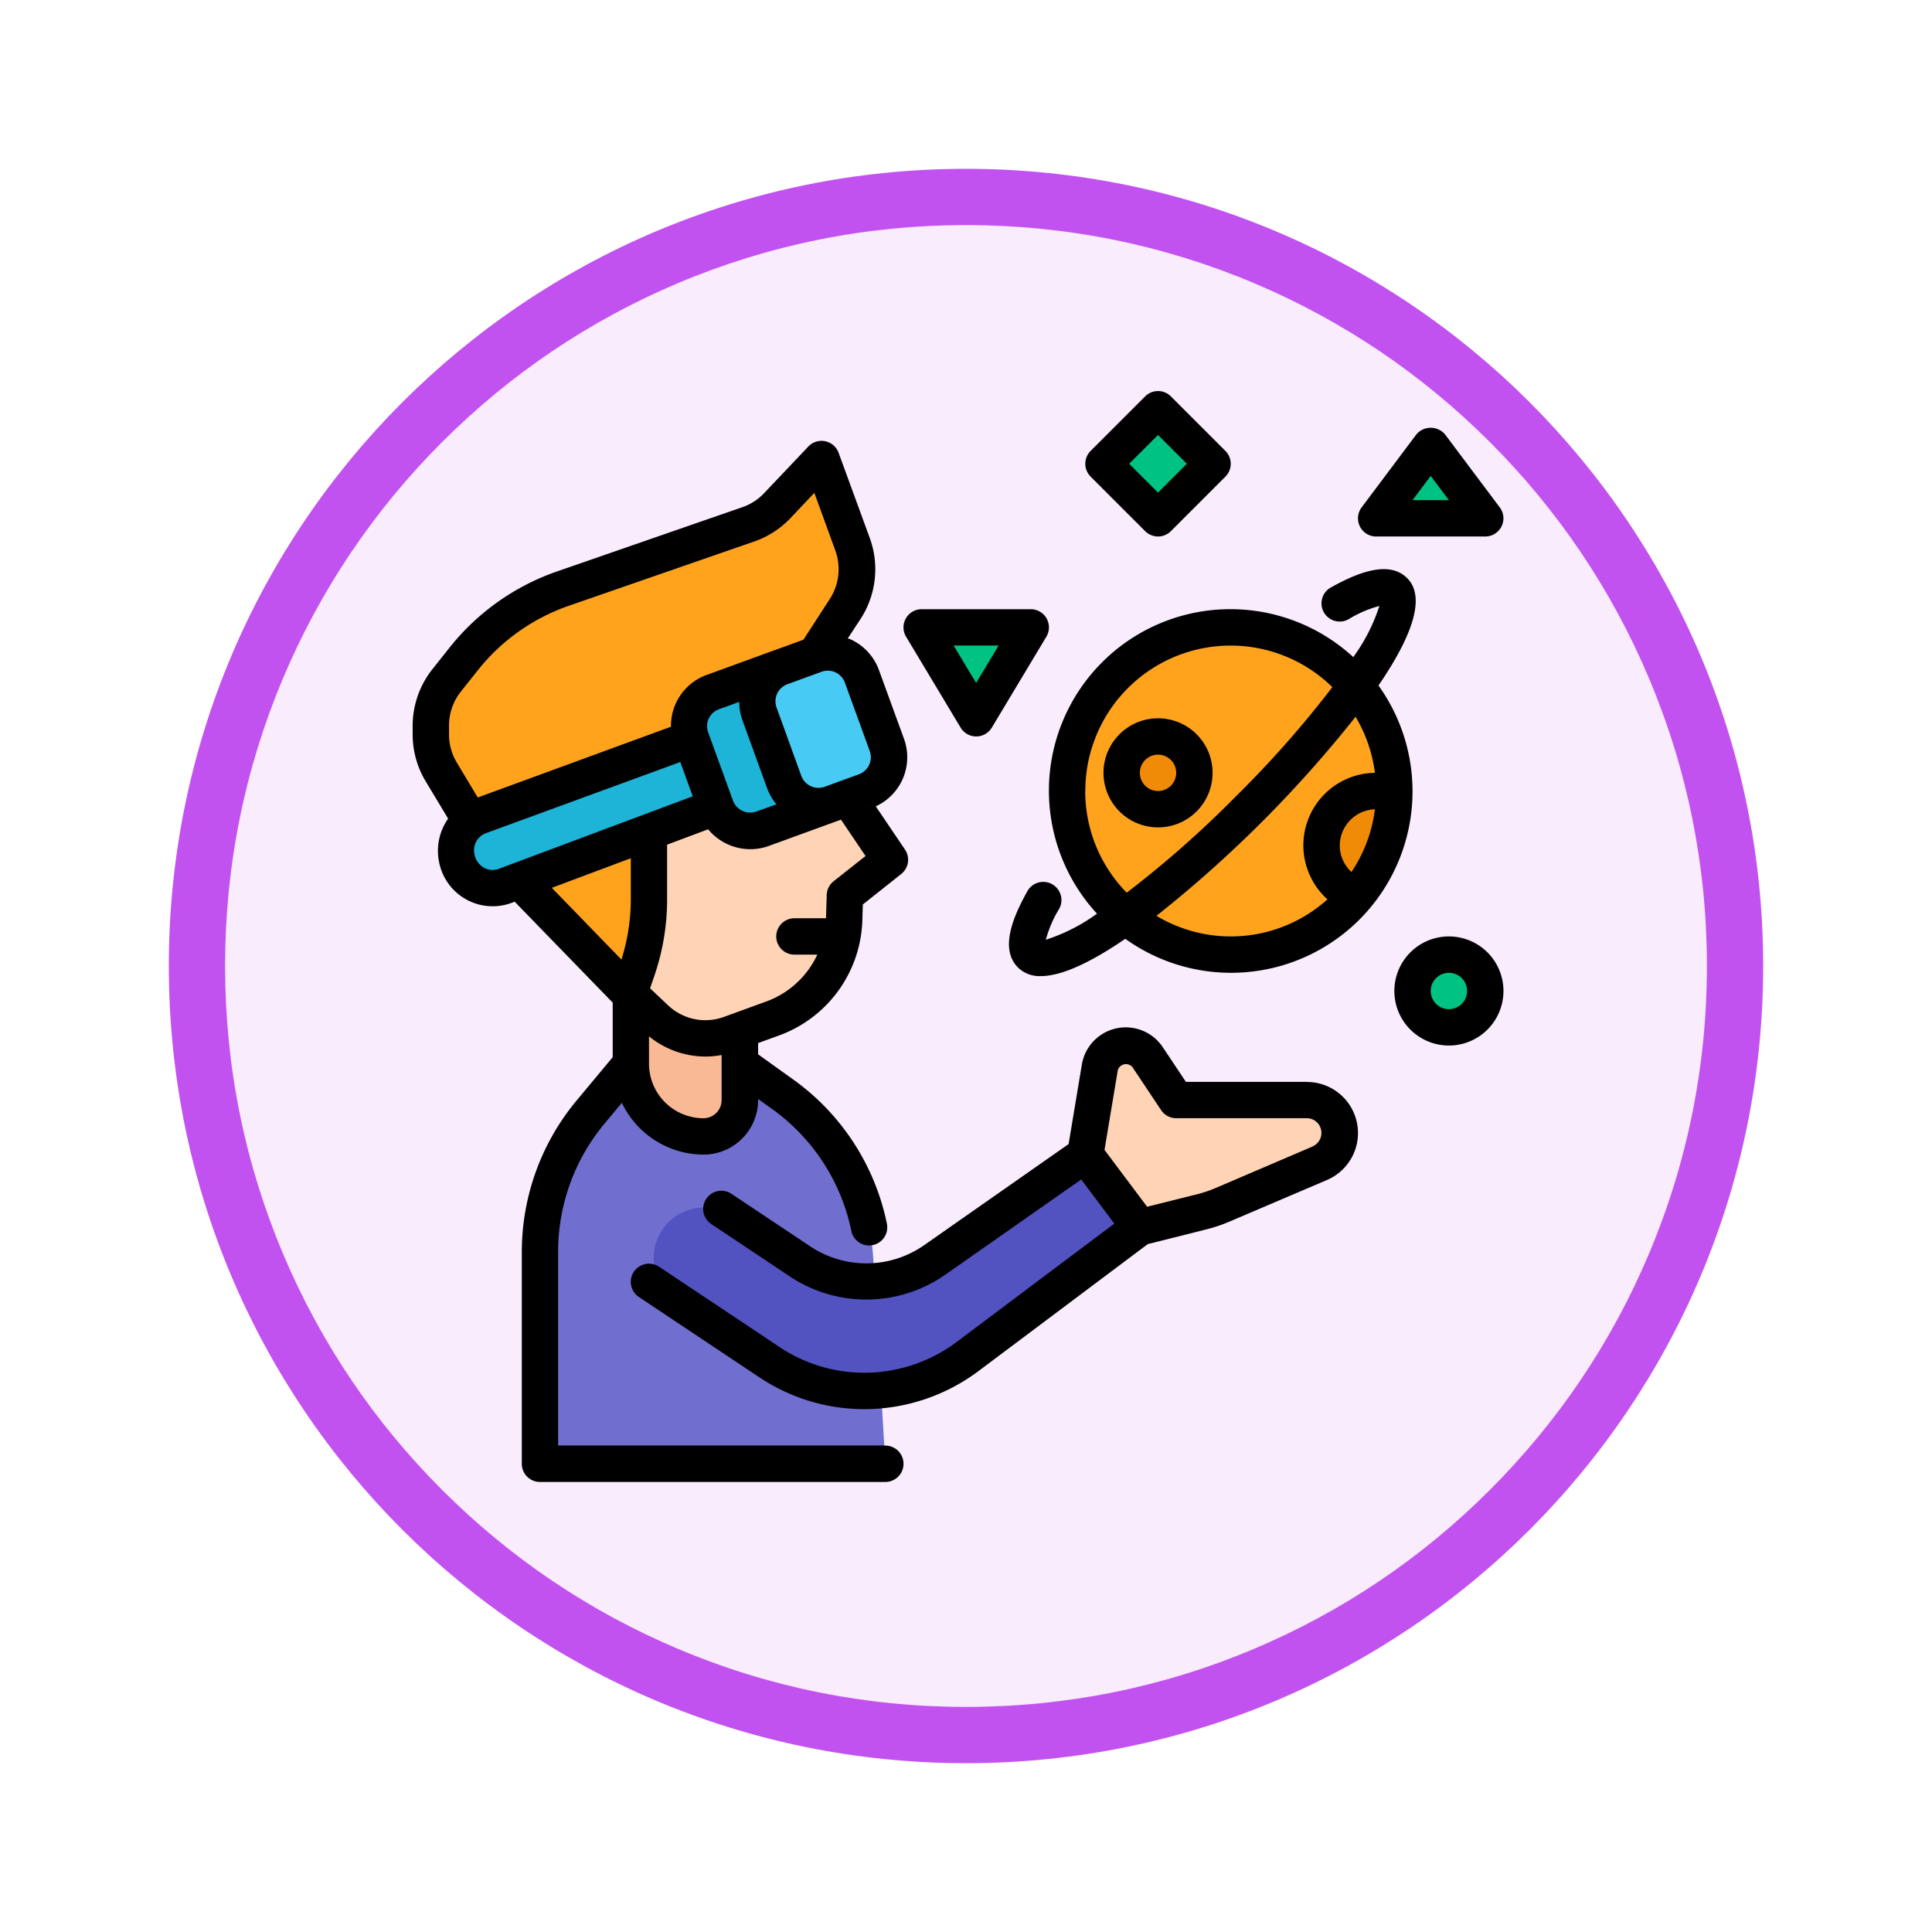 <svg xmlns="http://www.w3.org/2000/svg" xmlns:xlink="http://www.w3.org/1999/xlink" width="103" height="103" viewBox="0 0 103 103">
  <defs>
    <filter id="Path_978624" x="0" y="0" width="103" height="103" filterUnits="userSpaceOnUse">
      <feOffset dy="3" input="SourceAlpha"/>
      <feGaussianBlur stdDeviation="3" result="blur"/>
      <feFlood flood-opacity="0.161"/>
      <feComposite operator="in" in2="blur"/>
      <feComposite in="SourceGraphic"/>
    </filter>
  </defs>
  <g id="Group_1224332" data-name="Group 1224332" transform="translate(-170.68 -1631)">
    <g id="Group_1224088" data-name="Group 1224088">
      <g id="Group_1224085" data-name="Group 1224085" transform="translate(-0.32 284)">
        <g id="Group_1220479" data-name="Group 1220479" transform="translate(-38.301 -1882)">
          <g id="Group_1214503" data-name="Group 1214503" transform="translate(218.301 3235)">
            <g id="Group_1211421" data-name="Group 1211421">
              <g id="Group_1208651" data-name="Group 1208651">
                <g id="Group_1178144" data-name="Group 1178144">
                  <g id="Group_1177896" data-name="Group 1177896">
                    <g id="Group_1176881" data-name="Group 1176881">
                      <g id="Group_1175148" data-name="Group 1175148">
                        <g id="Group_1173798" data-name="Group 1173798">
                          <g id="Group_1171925" data-name="Group 1171925">
                            <g id="Group_1164524" data-name="Group 1164524">
                              <g id="Group_1144123" data-name="Group 1144123">
                                <g transform="matrix(1, 0, 0, 1, -9, -6)" filter="url(#Path_978624)">
                                  <g id="Path_978624-2" data-name="Path 978624" transform="translate(9 6)" fill="#f8ecfd">
                                    <path d="M 42.5 83.5 C 36.964 83.5 31.595 82.416 26.541 80.279 C 21.659 78.214 17.274 75.257 13.509 71.491 C 9.743 67.726 6.786 63.341 4.721 58.459 C 2.584 53.405 1.5 48.036 1.5 42.5 C 1.5 36.964 2.584 31.595 4.721 26.541 C 6.786 21.659 9.743 17.274 13.509 13.509 C 17.274 9.743 21.659 6.786 26.541 4.721 C 31.595 2.584 36.964 1.5 42.5 1.5 C 48.036 1.5 53.405 2.584 58.459 4.721 C 63.341 6.786 67.726 9.743 71.491 13.509 C 75.257 17.274 78.214 21.659 80.279 26.541 C 82.416 31.595 83.5 36.964 83.5 42.5 C 83.5 48.036 82.416 53.405 80.279 58.459 C 78.214 63.341 75.257 67.726 71.491 71.491 C 67.726 75.257 63.341 78.214 58.459 80.279 C 53.405 82.416 48.036 83.5 42.5 83.5 Z" stroke="none"/>
                                    <path d="M 42.5 3 C 37.166 3 31.994 4.044 27.126 6.103 C 22.422 8.092 18.198 10.941 14.569 14.569 C 10.941 18.198 8.092 22.422 6.103 27.126 C 4.044 31.994 3 37.166 3 42.5 C 3 47.834 4.044 53.006 6.103 57.874 C 8.092 62.578 10.941 66.802 14.569 70.431 C 18.198 74.059 22.422 76.908 27.126 78.897 C 31.994 80.956 37.166 82 42.5 82 C 47.834 82 53.006 80.956 57.874 78.897 C 62.578 76.908 66.802 74.059 70.431 70.431 C 74.059 66.802 76.908 62.578 78.897 57.874 C 80.956 53.006 82 47.834 82 42.5 C 82 37.166 80.956 31.994 78.897 27.126 C 76.908 22.422 74.059 18.198 70.431 14.569 C 66.802 10.941 62.578 8.092 57.874 6.103 C 53.006 4.044 47.834 3 42.5 3 M 42.5 0 C 65.972 0 85 19.028 85 42.5 C 85 65.972 65.972 85 42.5 85 C 19.028 85 0 65.972 0 42.5 C 0 19.028 19.028 0 42.5 0 Z" stroke="none" fill="#c252f0"/>
                                  </g>
                                </g>
                              </g>
                            </g>
                          </g>
                        </g>
                      </g>
                    </g>
                  </g>
                </g>
              </g>
            </g>
          </g>
        </g>
      </g>
      <g id="color" transform="translate(190.68 1649.848)">
        <path id="Path_1175879" data-name="Path 1175879" d="M19.661,39H13.846L11.7,41.58A11.63,11.63,0,0,0,9,49.026v11.3H27.415L26.772,49.4a11.63,11.63,0,0,0-4.846-8.781Z" transform="translate(-0.216 -1.14)" fill="#706ecf"/>
        <path id="Path_1175880" data-name="Path 1175880" d="M41.908,47.692l3.274-.819a7.6,7.6,0,0,0,1.174-.4L51.5,44.271a1.751,1.751,0,0,0-.686-3.363h-6.97l-1.522-2.283a1.4,1.4,0,0,0-2.549.548L39,43.815Z" transform="translate(-1.14 -1.109)" fill="#ffd3b6"/>
        <path id="Path_1175881" data-name="Path 1175881" d="M38.269,44,30.2,49.65a6.273,6.273,0,0,1-7.077.08l-3.683-2.456a2.69,2.69,0,0,0-2.982,4.479l4.974,3.316a9.154,9.154,0,0,0,10.556-.3l9.193-6.895Z" transform="translate(-0.408 -1.294)" fill="#5252c1"/>
        <path id="Path_1175882" data-name="Path 1175882" d="M14,33h5.815v7.754a1.938,1.938,0,0,1-1.938,1.938A3.877,3.877,0,0,1,14,38.815Z" transform="translate(-0.37 -0.955)" fill="#f9b995"/>
        <path id="Path_1175883" data-name="Path 1175883" d="M21.378,35.845l-2.246.817a3.877,3.877,0,0,1-3.991-.828L13.732,34.5l-5.3-14.57L23,14.628l2.4,9.439,2.237,3.311-2.4,1.905L25.2,30.565a5.815,5.815,0,0,1-3.823,5.28Z" transform="translate(-0.198 -0.389)" fill="#ffd3b6"/>
        <path id="Path_1175884" data-name="Path 1175884" d="M23.826,5.74l-2.35,2.481a3.869,3.869,0,0,1-1.49.979l-9.935,3.445a11.62,11.62,0,0,0-5.272,3.723L3.85,17.531A3.877,3.877,0,0,0,3,19.948v.474a3.877,3.877,0,0,0,.552,1.995l2.355,3.928,7.657,7.882.409-1.17a11.62,11.62,0,0,0,.657-3.845V25.376l2.245-4.729L23.5,16.173l1.589-2.435a3.877,3.877,0,0,0,.4-3.445Z" transform="translate(-0.031 -0.115)" fill="#ffa31d"/>
        <path id="Path_1175885" data-name="Path 1175885" d="M1.938,0H7.754V7.754H1.938A1.938,1.938,0,0,1,0,5.815V1.938A1.938,1.938,0,0,1,1.938,0Z" transform="translate(16.187 18.716) rotate(-19.993)" fill="#1db4d8"/>
        <rect id="Rectangle_421363" data-name="Rectangle 421363" width="5.815" height="7.754" rx="2" transform="translate(19.831 17.39) rotate(-19.993)" fill="#47cbf4"/>
        <path id="Path_1175886" data-name="Path 1175886" d="M18.243,24.763l-11.227,4.2a1.938,1.938,0,0,1-2.56-1.345l-.02-.08A1.938,1.938,0,0,1,5.65,25.25l11.27-4.129Z" transform="translate(-0.073 -0.589)" fill="#1db4d8"/>
        <ellipse id="Ellipse_12496" data-name="Ellipse 12496" cx="8.5" cy="9" rx="8.5" ry="9" transform="translate(37 14.152)" fill="#ffa31d"/>
        <circle id="Ellipse_12497" data-name="Ellipse 12497" cx="2" cy="2" r="2" transform="translate(40 20.152)" fill="#ef8b06"/>
        <path id="Path_1175887" data-name="Path 1175887" d="M55.868,24.175a2.875,2.875,0,0,0-.96-.175,2.908,2.908,0,0,0-1.074,5.6,8.683,8.683,0,0,0,2.034-5.429Z" transform="translate(-1.54 -0.678)" fill="#ef8b06"/>
        <g id="Group_1224087" data-name="Group 1224087" transform="translate(29.138 2.965)">
          <path id="Path_1175888" data-name="Path 1175888" d="M0,0H4.112V4.112H0Z" transform="translate(12.596 0) rotate(45)" fill="#00c383"/>
          <path id="Path_1175889" data-name="Path 1175889" d="M55,8.877,57.908,5l2.908,3.877Z" transform="translate(-30.77 -3.058)" fill="#00c383"/>
          <path id="Path_1175890" data-name="Path 1175890" d="M35.815,15l-2.908,4.846L30,15Z" transform="translate(-30 -3.366)" fill="#00c383"/>
          <circle id="Ellipse_12498" data-name="Ellipse 12498" cx="2" cy="2" r="2" transform="translate(25.863 29.187)" fill="#00c383"/>
        </g>
        <path id="Path_1175891" data-name="Path 1175891" d="M54.5,18c1.618-2.365,2.617-4.638,1.529-5.724-1.018-1.019-2.811-.2-4.071.5a.969.969,0,1,0,.948,1.691,6.164,6.164,0,0,1,1.642-.707,9.623,9.623,0,0,1-1.391,2.726A9.675,9.675,0,0,0,39.493,30.164a9.611,9.611,0,0,1-2.726,1.39,6.177,6.177,0,0,1,.707-1.641.969.969,0,1,0-1.691-.948c-.7,1.26-1.525,3.046-.5,4.071a1.648,1.648,0,0,0,1.219.456c1.193,0,2.824-.841,4.5-1.988A9.675,9.675,0,0,0,54.5,18Zm-1.443,9.94a1.912,1.912,0,0,1-.62-1.411A1.938,1.938,0,0,1,54.31,24.6a7.709,7.709,0,0,1-1.25,3.343ZM38.871,23.624a7.747,7.747,0,0,1,13.17-5.538A55.787,55.787,0,0,1,46.9,23.908a55.658,55.658,0,0,1-5.822,5.137,7.725,7.725,0,0,1-2.212-5.421Zm3.794,6.655a65.624,65.624,0,0,0,5.614-5,65.548,65.548,0,0,0,5-5.611,7.7,7.7,0,0,1,1.03,2.987A3.867,3.867,0,0,0,51.78,29.4a7.7,7.7,0,0,1-9.115.88Z" transform="translate(-1.01 -0.302)"/>
        <path id="Path_1175892" data-name="Path 1175892" d="M42.908,20a2.908,2.908,0,1,0,2.908,2.908A2.908,2.908,0,0,0,42.908,20Zm0,3.877a.969.969,0,1,1,.969-.969A.969.969,0,0,1,42.908,23.877Z" transform="translate(-1.17 -0.554)"/>
        <path id="Path_1175893" data-name="Path 1175893" d="M42.192,9.47a.969.969,0,0,0,1.37,0L46.47,6.562a.969.969,0,0,0,0-1.37L43.562,2.284a.969.969,0,0,0-1.37,0L39.284,5.192a.969.969,0,0,0,0,1.37Zm.685-5.13,1.537,1.537L42.877,7.414,41.34,5.877Z" transform="translate(-1.14)"/>
        <path id="Path_1175894" data-name="Path 1175894" d="M54.969,9.816h5.815a.969.969,0,0,0,.775-1.551L58.652,4.388a1,1,0,0,0-1.551,0L54.194,8.265a.969.969,0,0,0,.775,1.551Zm2.908-3.23.969,1.292H56.908Z" transform="translate(-1.602 -0.062)"/>
        <path id="Path_1175895" data-name="Path 1175895" d="M32.046,20.314a.969.969,0,0,0,1.661,0l2.908-4.846A.969.969,0,0,0,35.784,14H29.969a.969.969,0,0,0-.831,1.468Zm2.026-4.376-1.2,1.994-1.2-1.994Z" transform="translate(-0.832 -0.37)"/>
        <path id="Path_1175896" data-name="Path 1175896" d="M58.908,32a2.908,2.908,0,1,0,2.908,2.908A2.908,2.908,0,0,0,58.908,32Zm0,3.877a.969.969,0,1,1,.969-.969A.969.969,0,0,1,58.908,35.877Z" transform="translate(-1.663 -0.924)"/>
        <path id="Path_1175897" data-name="Path 1175897" d="M27.2,58.3H9.754V47.971a10.678,10.678,0,0,1,2.471-6.828l.928-1.114a4.839,4.839,0,0,0,4.355,2.761,2.908,2.908,0,0,0,2.908-2.908v-.055l.728.519a10.635,10.635,0,0,1,4.243,6.514.969.969,0,0,0,.948.775.985.985,0,0,0,.194-.02.969.969,0,0,0,.753-1.145,12.562,12.562,0,0,0-5.016-7.7l-1.85-1.325v-.6l1.1-.4a6.749,6.749,0,0,0,4.458-6.161L26,29.456l2.048-1.626a.969.969,0,0,0,.2-1.3l-1.558-2.306a2.879,2.879,0,0,0,1.5-3.611l-1.327-3.643a2.892,2.892,0,0,0-1.5-1.641c-.054-.025-.111-.037-.166-.058l.678-1.032a4.866,4.866,0,0,0,.5-4.306L24.708,5.377a.969.969,0,0,0-1.615-.334L20.74,7.525a2.894,2.894,0,0,1-1.1.728L9.7,11.7a12.586,12.586,0,0,0-5.711,4.034L3.063,16.9A4.865,4.865,0,0,0,2,19.918v.474a4.846,4.846,0,0,0,.691,2.494l1.2,1.993a2.99,2.99,0,0,0-.447,2.47,2.908,2.908,0,0,0,3.84,2.018l.156-.058,5.225,5.38v2.908l-1.926,2.312a12.628,12.628,0,0,0-2.92,8.065v11.3a.969.969,0,0,0,.969.969H27.2a.969.969,0,1,0,0-1.938ZM17.507,40.852A2.908,2.908,0,0,1,14.6,37.945V36.486a4.8,4.8,0,0,0,3,1.078,4.886,4.886,0,0,0,.872-.083v2.4A.969.969,0,0,1,17.507,40.852Zm6.935-12.634a.969.969,0,0,0-.367.729l-.038,1.244H22.353a.969.969,0,1,0,0,1.938h1.22a4.812,4.812,0,0,1-2.724,2.5l-2.245.818a2.891,2.891,0,0,1-2.995-.622l-.952-.9.2-.582a12.567,12.567,0,0,0,.708-4.168V26.267l2.188-.819A2.916,2.916,0,0,0,20,26.508a2.885,2.885,0,0,0,.991-.174l3.844-1.4,1.31,1.938Zm-6.655-8.674a.969.969,0,0,1,.548-.5l1.076-.388a2.9,2.9,0,0,0,.167.97L20.9,23.265a2.875,2.875,0,0,0,.492.852L20.32,24.5a.977.977,0,0,1-1.243-.582l-1.325-3.642a.969.969,0,0,1,.035-.738Zm8.58,1.731a.969.969,0,0,1-.582,1.243l-1.822.664a.975.975,0,0,1-1.243-.582L21.4,18.956a.969.969,0,0,1,.582-1.243l1.82-.664a.992.992,0,0,1,.332-.058.969.969,0,0,1,.91.638ZM3.938,19.918A2.92,2.92,0,0,1,4.576,18.1L5.5,16.937a10.641,10.641,0,0,1,4.83-3.407l9.951-3.45a4.874,4.874,0,0,0,1.861-1.222l1.273-1.346,1.121,3.079a2.924,2.924,0,0,1-.3,2.584l-1.405,2.167-1.518.552h-.006L17.672,17.22a2.875,2.875,0,0,0-1.9,2.759L5.47,23.752,4.353,21.891a2.908,2.908,0,0,1-.415-1.5ZM5.811,27.5a1.018,1.018,0,0,1-.51-.7.969.969,0,0,1,.607-1.146l10.359-3.792.664,1.827L6.6,27.553a.961.961,0,0,1-.79-.048Zm7.819-.509v2.19a10.638,10.638,0,0,1-.5,3.211L9.418,28.569Z" transform="translate(0 -0.084)"/>
        <path id="Path_1175898" data-name="Path 1175898" d="M50.046,39.908H43.594l-1.234-1.851a2.372,2.372,0,0,0-4.313.926l-.707,4.241L29.6,48.641a5.386,5.386,0,0,1-5.985.068l-4.234-2.823A.969.969,0,1,0,18.309,47.5l4.234,2.823a7.358,7.358,0,0,0,8.171-.1l7.3-5.113,1.763,2.355L31.364,53.78a8.225,8.225,0,0,1-4.905,1.635,8.135,8.135,0,0,1-4.532-1.372l-6.42-4.28a.969.969,0,0,0-1.076,1.613l6.42,4.28a10.066,10.066,0,0,0,5.608,1.7,10.17,10.17,0,0,0,6.067-2.023l9.036-6.777,3.084-.775a8.384,8.384,0,0,0,1.32-.445l5.154-2.2a2.722,2.722,0,0,0-1.074-5.223Zm.309,3.442L45.2,45.557a6.758,6.758,0,0,1-1.023.346l-2.651.662-2.272-3.031L39.96,39.3a.451.451,0,0,1,.79-.168l1.522,2.283a.969.969,0,0,0,.8.43h6.97a.783.783,0,0,1,.309,1.5Z" transform="translate(-0.37 -1.078)"/>
      </g>
    </g>
  </g>
</svg>
